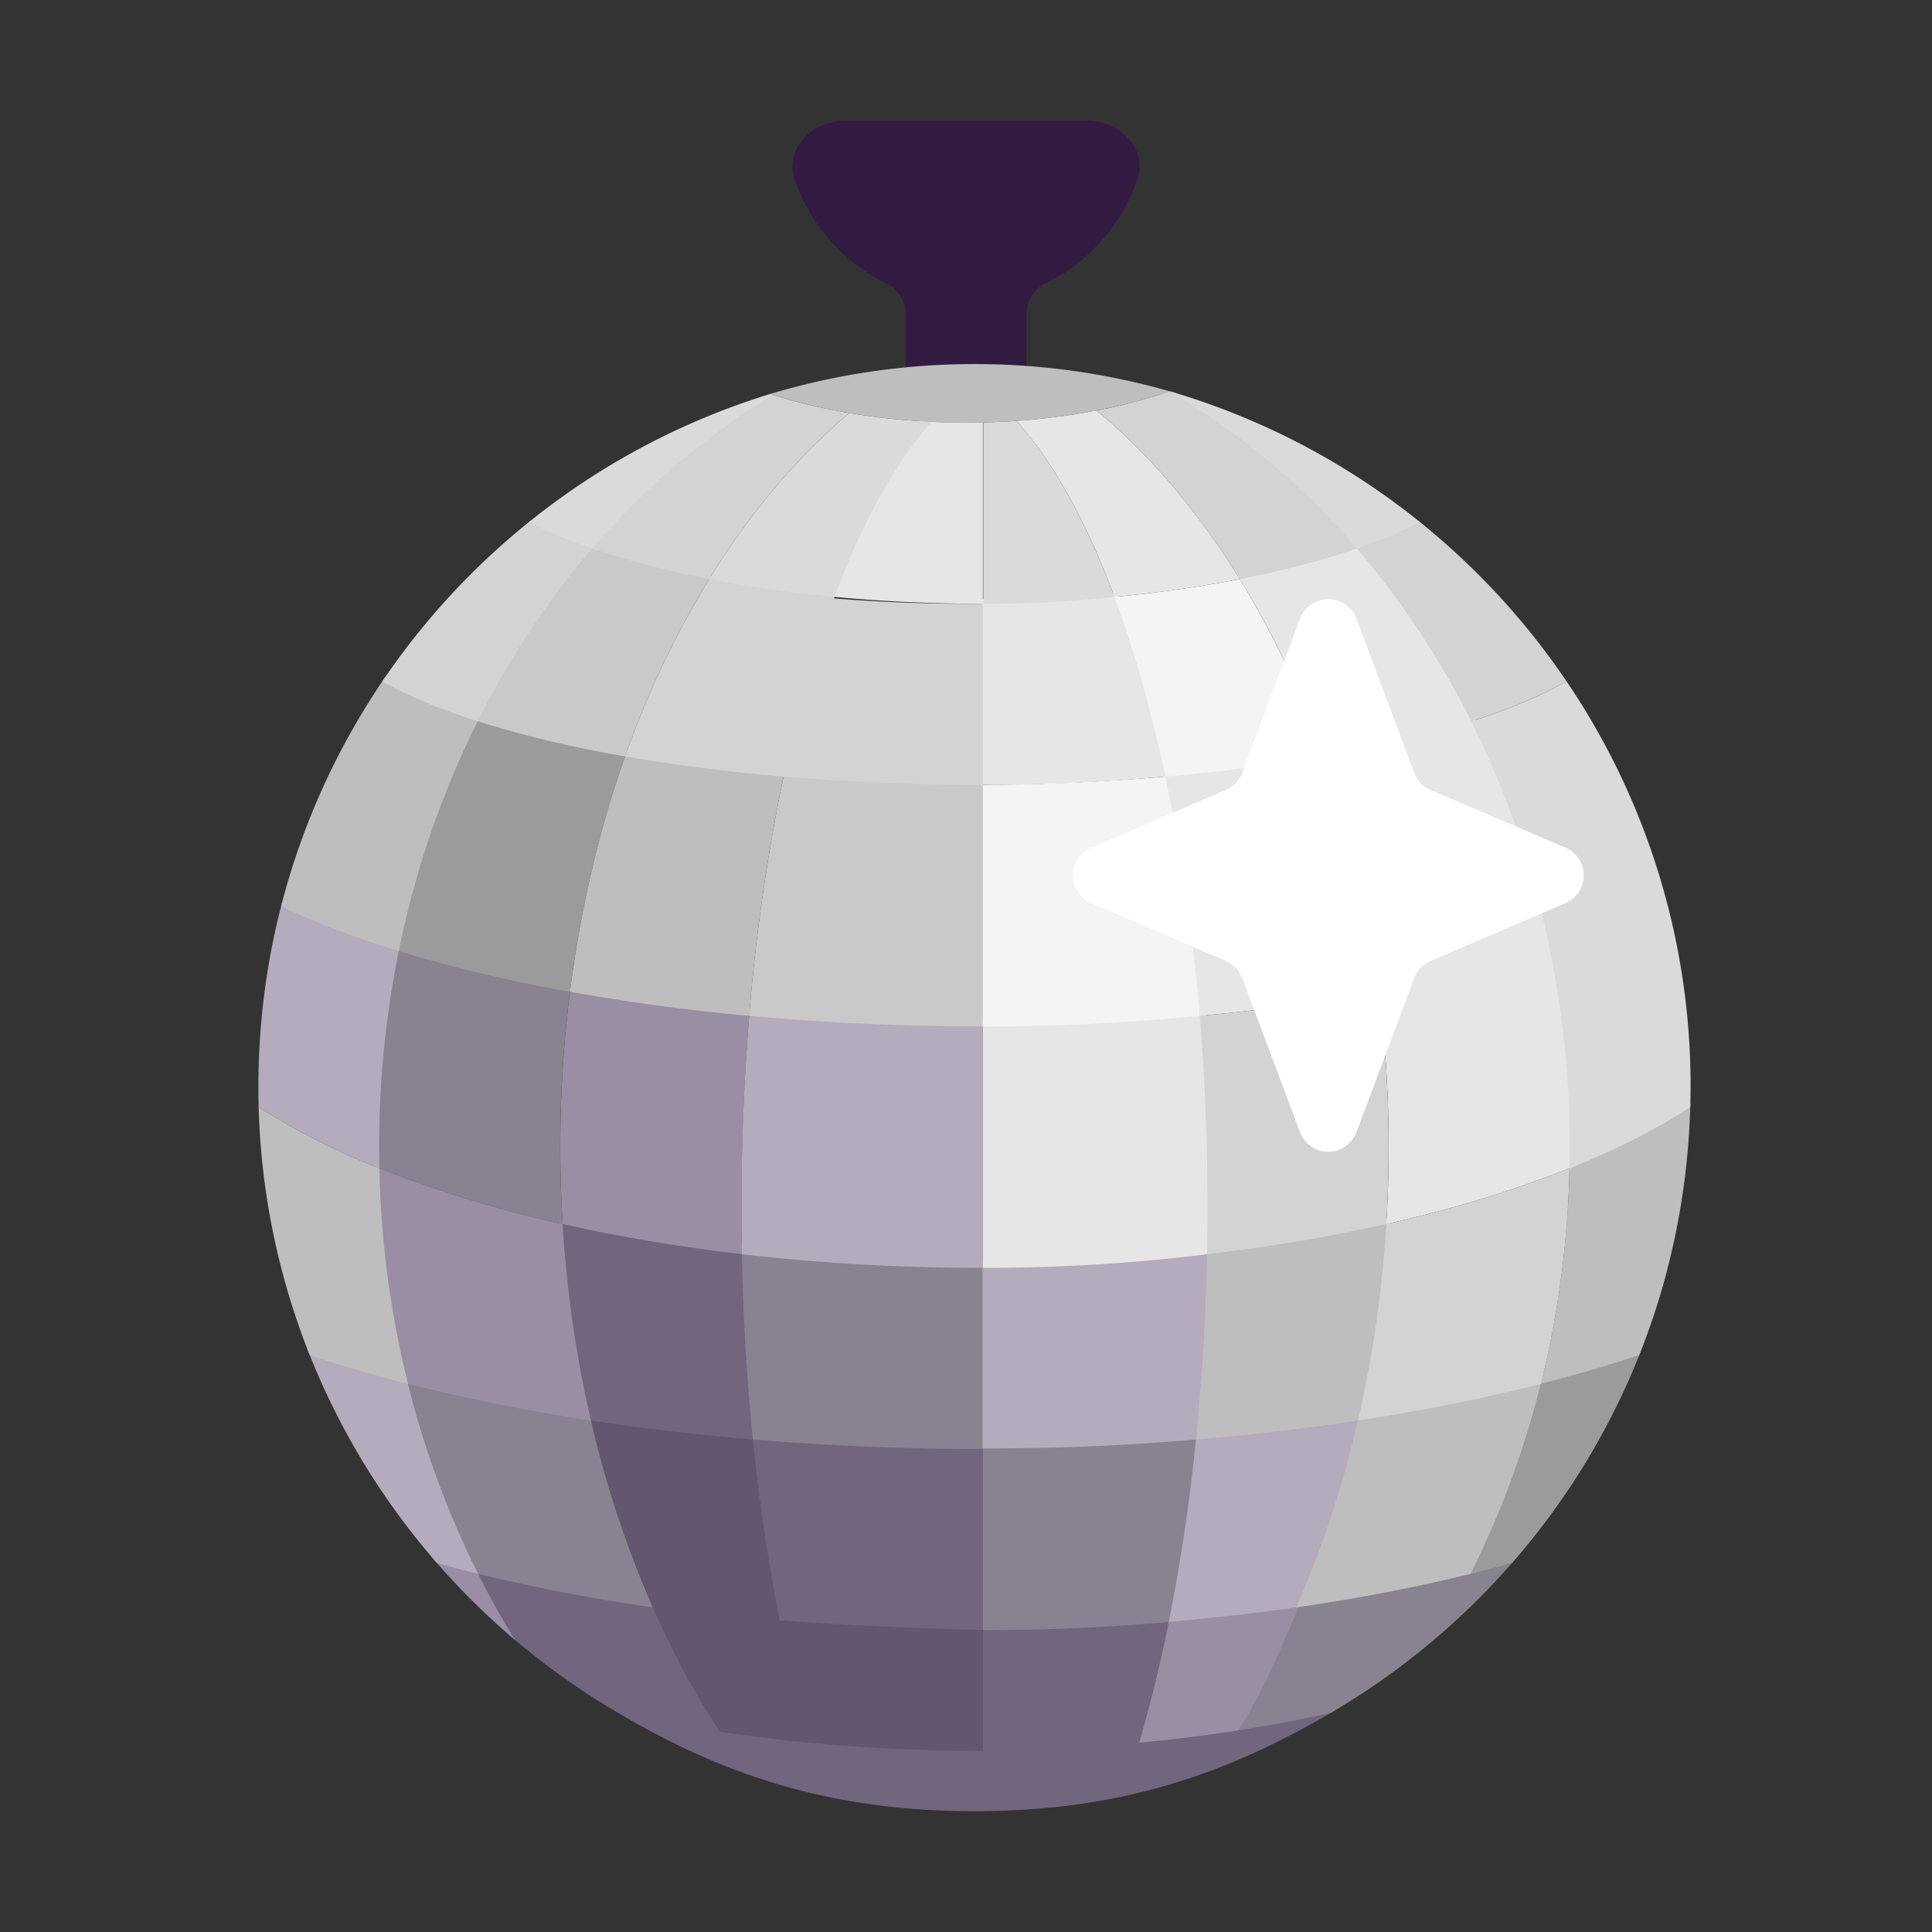 <svg xmlns="http://www.w3.org/2000/svg" xmlns:xlink="http://www.w3.org/1999/xlink" width="32" height="32" viewBox="0 0 32 32"><rect x="0" y="0" width="32" height="32" fill="#333333" stroke="none"/><g fill="none"><path fill="#321B41" d="M17 5.183a.56.56 0 0 1 .326-.491a3.01 3.01 0 0 0 1.51-1.71C19.016 2.46 18.552 2 18 2h-4c-.552 0-1.016.46-.836.982c.26.749.807 1.363 1.51 1.71a.56.56 0 0 1 .326.49v1.069a.5.5 0 0 0 .5.5h1a.5.5 0 0 0 .5-.5V5.183Z"/><path fill="#71667D" d="M10.056 28.262a12.046 12.046 0 0 1-1.815-1.353c-.22-.448-.362-.749-.42-.983c.338.057.638.1.913.139c.459.065.846.12 1.216.212c-.342-2.272-.699-5.063-.699-6.059c0 0 5.081.656 7.103.656c.031 1.938.065 4.074.17 6.05c2.359-.054 2.933-.14 2.933-.14c-.058.494-.254 1.367-.404 1.932a22.27 22.27 0 0 0 2.755-.489c-.05.032.046.046.142.06c.094.014.186.028.136.058c-1.77 1.043-3.536 1.654-5.946 1.654c-2.471 0-4.283-.642-6.084-1.737Z"/><path fill="#62576E" d="M10.81 26.623a17.414 17.414 0 0 1-1.022-3.095c.857.131 1.754.237 2.683.315c.106 1.04.253 2.029.437 2.954l.008.04c1.694.13 3.364.16 3.364.16V29a30.15 30.15 0 0 1-3.438-.194c-.312-.037-.62-.078-.923-.123a14.585 14.585 0 0 1-1.108-2.06Z"/><path fill="#898291" d="M6.23 19.329c-.082-1.982.345-3.625.345-3.625s1.453.294 2.87.68a20.573 20.573 0 0 0-.126 3.89a20.013 20.013 0 0 1-3.09-.945Zm19.742.641a15.638 15.638 0 0 1-1.573 6.02c-.774.175-1.643.332-2.464.481l-.007.002l-.427.077c-.333.765-.715 1.48-1.14 2.133a24.67 24.67 0 0 0 1.678-.311a12.057 12.057 0 0 0 3.064-2.553a11.968 11.968 0 0 0 2.512-4.792a8.579 8.579 0 0 0-1.643-1.056Zm-6.499 6.885c.172-.746.33-1.983.423-3.107c-.372 0-.938.024-1.547.05c-.71.03-1.48.064-2.069.064V27c1.099 0 2.167-.05 3.192-.145Z"/><path fill="#898291" d="M12.285 20.63c.018 1.11.081 2.186.186 3.213a45.63 45.63 0 0 0 3.81.157v-3.114l-3.996-.256Zm-5.633 2.23c.28 1.15.752 2.506 1.124 3.171c.94.238 1.957.437 3.035.592a17.454 17.454 0 0 1-1.05-3.21a28.33 28.33 0 0 1-1.88-.33c-.43-.085-.831-.165-1.23-.223Z"/><path fill="#998EA4" d="M9.28 19c0 .429.013.854.039 1.273c.928.21 1.923.378 2.969.5a39.614 39.614 0 0 1 .128-4.026c-.815-.124-2.368-.338-2.97-.363A20.573 20.573 0 0 0 9.28 19Zm11.225 9.66c.422-.583 1.037-2.127 1.037-2.127s-1.475.176-2.163.23a24.201 24.201 0 0 1-.51 2.102c.56-.053 1.107-.121 1.636-.204ZM6.198 19.316a19.96 19.96 0 0 0 3.12.957c.07 1.129.23 2.22.47 3.255a31.504 31.504 0 0 1-3.14-.636c-.3-1.023-.548-2.765-.45-3.576Zm2.33 7.844a14.454 14.454 0 0 1-.628-1.13a1.755 1.755 0 0 0-.752-.244c.422.495.884.955 1.38 1.375Z"/><path fill="#B4ACBC" d="M4.28 18c0-1.052.135-2.072.39-3.043l.13.054c.78.328 1.354.569 1.81.715a16.27 16.27 0 0 0-.326 3.624a11.544 11.544 0 0 1-2-1.013A12.216 12.216 0 0 1 4.28 18Zm8 2c0 .26.003.517.008.773c1.263.147 2.601.227 3.986.227v2.99c1.313 0 2.33-.045 3.535-.147a31.57 31.57 0 0 1-.45 3.019c.762-.064 1.501-.15 2.213-.254c.77-1.509.998-3.145.998-3.145s-1.173.095-2.63.26c.166-1.426.134-3.058.134-3.058s-2.522.238-3.794.238v-4.028l-3.865-.12A38.488 38.488 0 0 0 12.28 20Zm-7.198 2.321a11.996 11.996 0 0 0 2.155 3.567c.223.062.45.122.682.179a15.25 15.25 0 0 1-1.201-3.306a33.047 33.047 0 0 0-1.636-.44Z"/><path fill="#9B9B9B" d="M6.525 15.728c.403-1.677.993-3.143 1.354-3.832l.34.089c.916.239 1.43.373 2.157.481a18.66 18.66 0 0 0-.936 3.961a24.318 24.318 0 0 1-2.915-.699Zm18.518 10.16c.9-1.03 1.626-2.216 2.134-3.512c-.554.188-.968.304-1.635.468a15.237 15.237 0 0 1-1.18 3.223a23.8 23.8 0 0 0 .68-.179Z"/><path fill="#BEBEBE" d="M16 7c1.25 0 2.412-.191 3.373-.519a11.74 11.74 0 0 0-3.233-.451c-1.175 0-2.31.173-3.382.495c.935.3 2.048.475 3.242.475Zm-9.62 4.216a11.942 11.942 0 0 0-1.724 3.793c.565.27 1.22.52 1.949.743c.28-1.378.736-2.678 1.337-3.865c-.413-.144-.697-.264-1.562-.67Zm3.06 5.211c.178-1.412.5-2.75.943-3.98c1.004.154 1.62.238 2.615.321a31.753 31.753 0 0 0-.589 4.058a34.795 34.795 0 0 1-2.969-.399Zm17.71 6.018c.517-1.297.815-2.704.847-4.177c-.44.312-1.592.879-2 1.009a16.148 16.148 0 0 1-.474 3.643a23.388 23.388 0 0 0 1.627-.476Z"/><path fill="#BEBEBE" d="M23.015 20.167c.077 1.149.004 1.744-.363 3.216c.337-.07.757-.141 1.2-.215c.57-.095 1.177-.197 1.687-.313a15.236 15.236 0 0 1-1.178 3.212c-.9.222-1.868.409-2.892.556a17.36 17.36 0 0 0 1.023-3.095c-.857.131-1.754.237-2.683.315a37.85 37.85 0 0 0 .186-3.202c.849-.058 2.626-.373 3.02-.474ZM6.284 19.35a11.544 11.544 0 0 1-2-1.013a11.96 11.96 0 0 0 .846 4.108c.51.17 1.054.33 1.627.475a16.148 16.148 0 0 1-.473-3.57Z"/><path fill="#C9C9C9" d="m9.72 9.132l.08-.09c.445.09.75.173 1.09.265c.253.069.525.143.89.229a15.377 15.377 0 0 0-1.426 2.992a18.514 18.514 0 0 1-2.508-.602c.665-1.443 1.274-2.124 1.874-2.794Zm3.268 3.683a31.84 31.84 0 0 0-.579 4.01A42.28 42.28 0 0 0 16.28 17v-4.114c-1.587 0-3.01-.059-3.292-.071Z"/><path fill="#E6E6E6" d="M15.266 6.978c-.47.651-1.296 2.323-1.524 2.901c.796.078 1.637.12 2.508.121v3a32.73 32.73 0 0 0 3.016-.134l.04.309c.145 1.114.272 2.096.536 3.497c-.72.11-2.225.156-3.562.156V21c1.324 0 2.602-.083 3.807-.238c0-1.555 0-2.42-.112-3.946a34.657 34.657 0 0 0 2.865-.389a20.598 20.598 0 0 1 .121 3.846a19.966 19.966 0 0 0 3.118-.955c0-1.119 0-2.18-.279-3.745l-.086.016c-.238-1.516-.777-2.676-1.315-3.753l-.032.008a12.709 12.709 0 0 0-1.882-2.807c-.62.214-1.567.428-1.978.508l.029.047c-.682-1.107-1.483-2.053-2.373-2.793c-.422.082-.867.14-1.329.172c.6.663 1.143 1.64 1.603 2.86c-.138.031-.608.095-2.157.096v-2.93a12.208 12.208 0 0 1-1.014-.019Zm5.27 2.614c.524.851.979 1.799 1.35 2.822c-.258.032-.473.062-.685.09c-.48.065-.942.128-1.823.216a21.736 21.736 0 0 0-.861-2.839c.713-.069 1.39-.167 2.019-.29Z"/><path fill="#F4F4F4" d="M18.903 11.249a18.41 18.41 0 0 0-.445-1.362c.735-.07 1.432-.17 2.078-.295a15.44 15.44 0 0 1 1.39 2.936c-.808.141-1.689.255-2.624.335c.258 1.214.452 2.548.569 3.963c-1.22.113-2.251.174-3.594.174v-4a38.584 38.584 0 0 0 3.025-.136a24.523 24.523 0 0 0-.399-1.614Z"/><path fill="#D3D3D3" d="M18.163 6.8a9.15 9.15 0 0 0 1.21-.319a15.02 15.02 0 0 0-.053-.015h.003l.143.042c.742.445 1.697 1.021 2.998 2.529c.142-.059.279-.106.41-.152c.219-.077.424-.149.62-.258a12.067 12.067 0 0 1 2.452 2.656c-.419.24-.95.464-1.578.664a14.017 14.017 0 0 0-1.896-2.862c-.571.197-1.223.368-1.937.507c-.681-1.107-1.482-2.053-2.372-2.793Zm-5.16-.346H13a2.822 2.822 0 0 0 .003 0Zm-.232.076c.402.128.837.233 1.296.311c-.87.734-1.653 1.664-2.322 2.75a14.48 14.48 0 0 1-1.937-.506a14.01 14.01 0 0 0-1.896 2.862c-.627-.2-1.16-.423-1.578-.664a12.069 12.069 0 0 1 2.46-2.663l.06.023c.196.073.55.205.89.376c.922-1.145 2.041-2.12 3.027-2.49Zm7.1 10.296a38.551 38.551 0 0 1 .122 3.947c1.046-.122 2.04-.29 2.968-.5a20.823 20.823 0 0 0-.121-3.846c-.93.168-1.924.302-2.969.399Z"/><path fill="#D3D3D3" d="M12.978 12.862A38.81 38.81 0 0 0 16.28 13V9.999a27.426 27.426 0 0 1-2.467-.088l.031-.082a84.822 84.822 0 0 1-2.078-.271a15.4 15.4 0 0 0-1.412 2.97a30.5 30.5 0 0 0 2.624.334Zm9.514 10.666c.24-1.035.4-2.126.47-3.255a20.118 20.118 0 0 0 3.034-.922a16.14 16.14 0 0 1-.473 3.57c-.937.238-1.953.443-3.031.607Z"/><path fill="#DADADA" d="m12.898 6.484l.002-.002a12.63 12.63 0 0 0-.002.002Zm-.14.041A11.97 11.97 0 0 0 8.76 8.648c.31.157.66.303 1.05.437a12.319 12.319 0 0 1 2.995-2.545l-.046-.015Zm1.309.316c-.87.734-1.653 1.664-2.322 2.75l-.08-.015c.667.133 1.392.238 2.157.31c.462-1.235 1.007-2.227 1.61-2.9c-.473-.021-.93-.071-1.365-.145Zm2.219.156V10c.852 0 1.4-.04 2.172-.113c-.465-1.246-1.015-2.243-1.624-2.916c-.18.013-.363.021-.548.026Zm6.186 2.088a12.291 12.291 0 0 0-3.092-2.603a11.967 11.967 0 0 1 4.14 2.166c-.308.157-.66.303-1.048.437Zm3.149 6.413a15.29 15.29 0 0 0-1.253-3.55c.627-.201 1.16-.424 1.578-.665a11.94 11.94 0 0 1 2.05 7.055c-.566.368-1.238.708-2 1.013a16.24 16.24 0 0 0-.375-3.853Z"/><path fill="#fff" d="m20.304 13.084l-2.232.957a.5.5 0 0 0 0 .919l2.232.956a.5.5 0 0 1 .271.284l.957 2.552a.5.5 0 0 0 .936 0l.957-2.552a.5.5 0 0 1 .271-.284l2.232-.956a.5.5 0 0 0 0-.92l-2.232-.956a.5.5 0 0 1-.271-.284l-.957-2.552a.5.5 0 0 0-.936 0l-.957 2.552a.5.5 0 0 1-.271.284Z"/></g></svg>